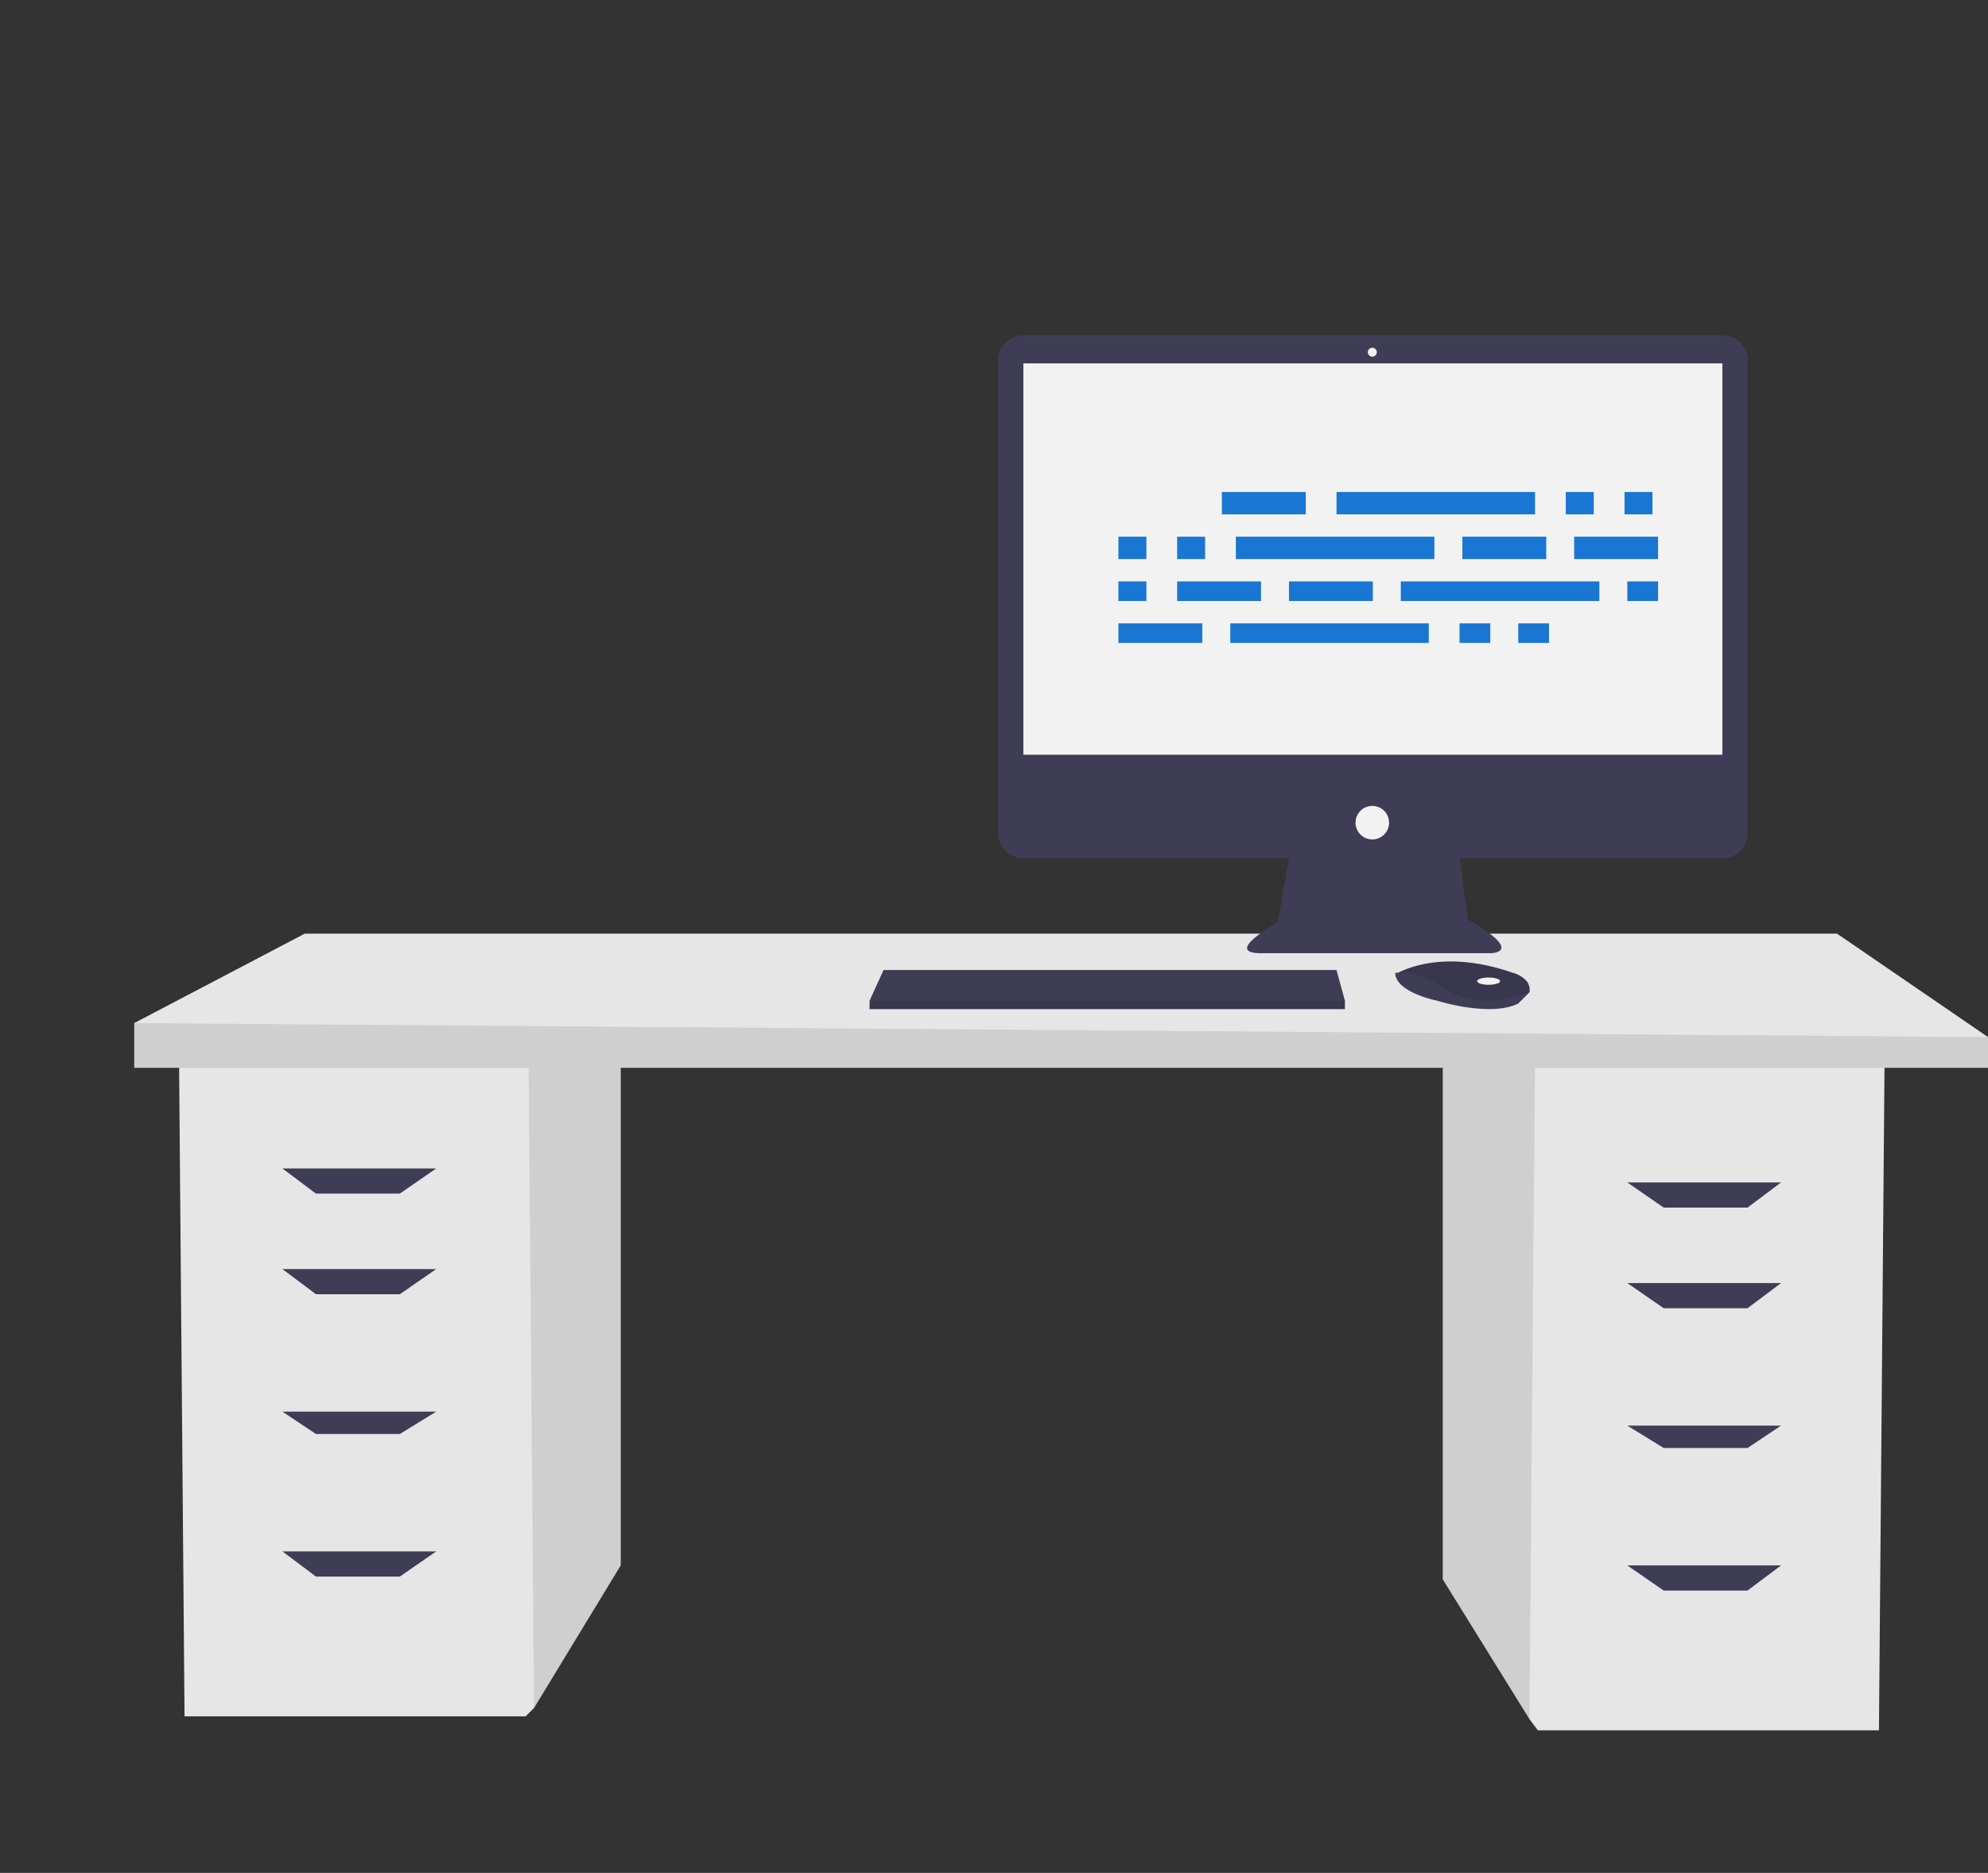 ﻿<svg xmlns="http://www.w3.org/2000/svg" width="711" height="670"><rect width="100%" height="100%" fill="#333333" stroke="none"/><path fill="#e6e6e6" d="M516 380v185l31 50 3 4h122l2-239H516z"/><path opacity=".1" d="M516 380v185l31 50 2-235h-33z"/><path fill="#e6e6e6" d="M222 375v185l-31 51-3 3H66l-2-239h158z"/><path opacity=".1" d="M222 375v185l-31 51-2-236h33z"/><path fill="#e6e6e6" d="M711 371v11H48v-16l61-32h548l54 37z"/><path opacity=".1" d="M711 371v11H48v-16l663 5z"/><path fill="#3f3d56" d="M143 427h-30l-12-9h55l-13 9zM143 463h-30l-12-9h55l-13 9zM143 513h-30l-12-8h55l-13 8zM143 564h-30l-12-9h55l-13 9zM595 432h30l12-9h-55l13 9zM595 468h30l12-9h-55l13 9zM595 518h30l12-8h-55l13 8zM595 569h30l12-9h-55l13 9zM615 120H366a9 9 0 00-9 10v168a9 9 0 009 9h95l-4 23s-20 11-6 11h82s13 0-8-12l-3-22h93a9 9 0 0010-9V130a9 9 0 00-10-10z"/><path fill="#f2f2f2" d="M366 130h250v140H366z"/><circle cx="490.8" cy="126" r="1.6" fill="#f2f2f2"/><circle cx="490.8" cy="294.3" r="6" fill="#f2f2f2"/><path fill="#3f3d56" d="M481 358v3H311v-3l5-11h162l3 11zM547 355l-4 4c-10 5-29-1-29-1s-15-3-15-10a12 12 0 011 0c4-2 18-8 41 0a10 10 0 015 3 5 5 0 011 4z"/><path d="M547 355c-12 4-22 5-33-3a23 23 0 00-14-4c4-2 18-8 41 0a10 10 0 015 3 5 5 0 011 4z" opacity=".1"/><ellipse cx="532.4" cy="351" rx="4.1" ry="1.3" fill="#f2f2f2"/><path opacity=".1" d="M481 358v3H311v-3h170z"/><g fill="#1976d2"><path d="M437 176h30v8h-30z"/><path d="M560 176h10v8h-10z"/><path d="M581 176h10v8h-10z"/><path d="M478 176h71v8h-71z"/><path d="M400 223h30v7h-30z"/><path d="M522 223h11v7h-11z"/><path d="M543 223h11v7h-11z"/><path d="M440 223h71v7h-71z"/><path d="M523 192h30v8h-30z"/><path d="M563 192h30v8h-30z"/><path d="M400 192h10v8h-10z"/><path d="M421 192h10v8h-10z"/><path d="M442 192h71v8h-71z"/><path d="M461 208h30v7h-30z"/><path d="M421 208h30v7h-30z"/><path d="M400 208h10v7h-10z"/><path d="M582 208h11v7h-11z"/><path d="M501 208h71v7h-71z"/></g></svg>